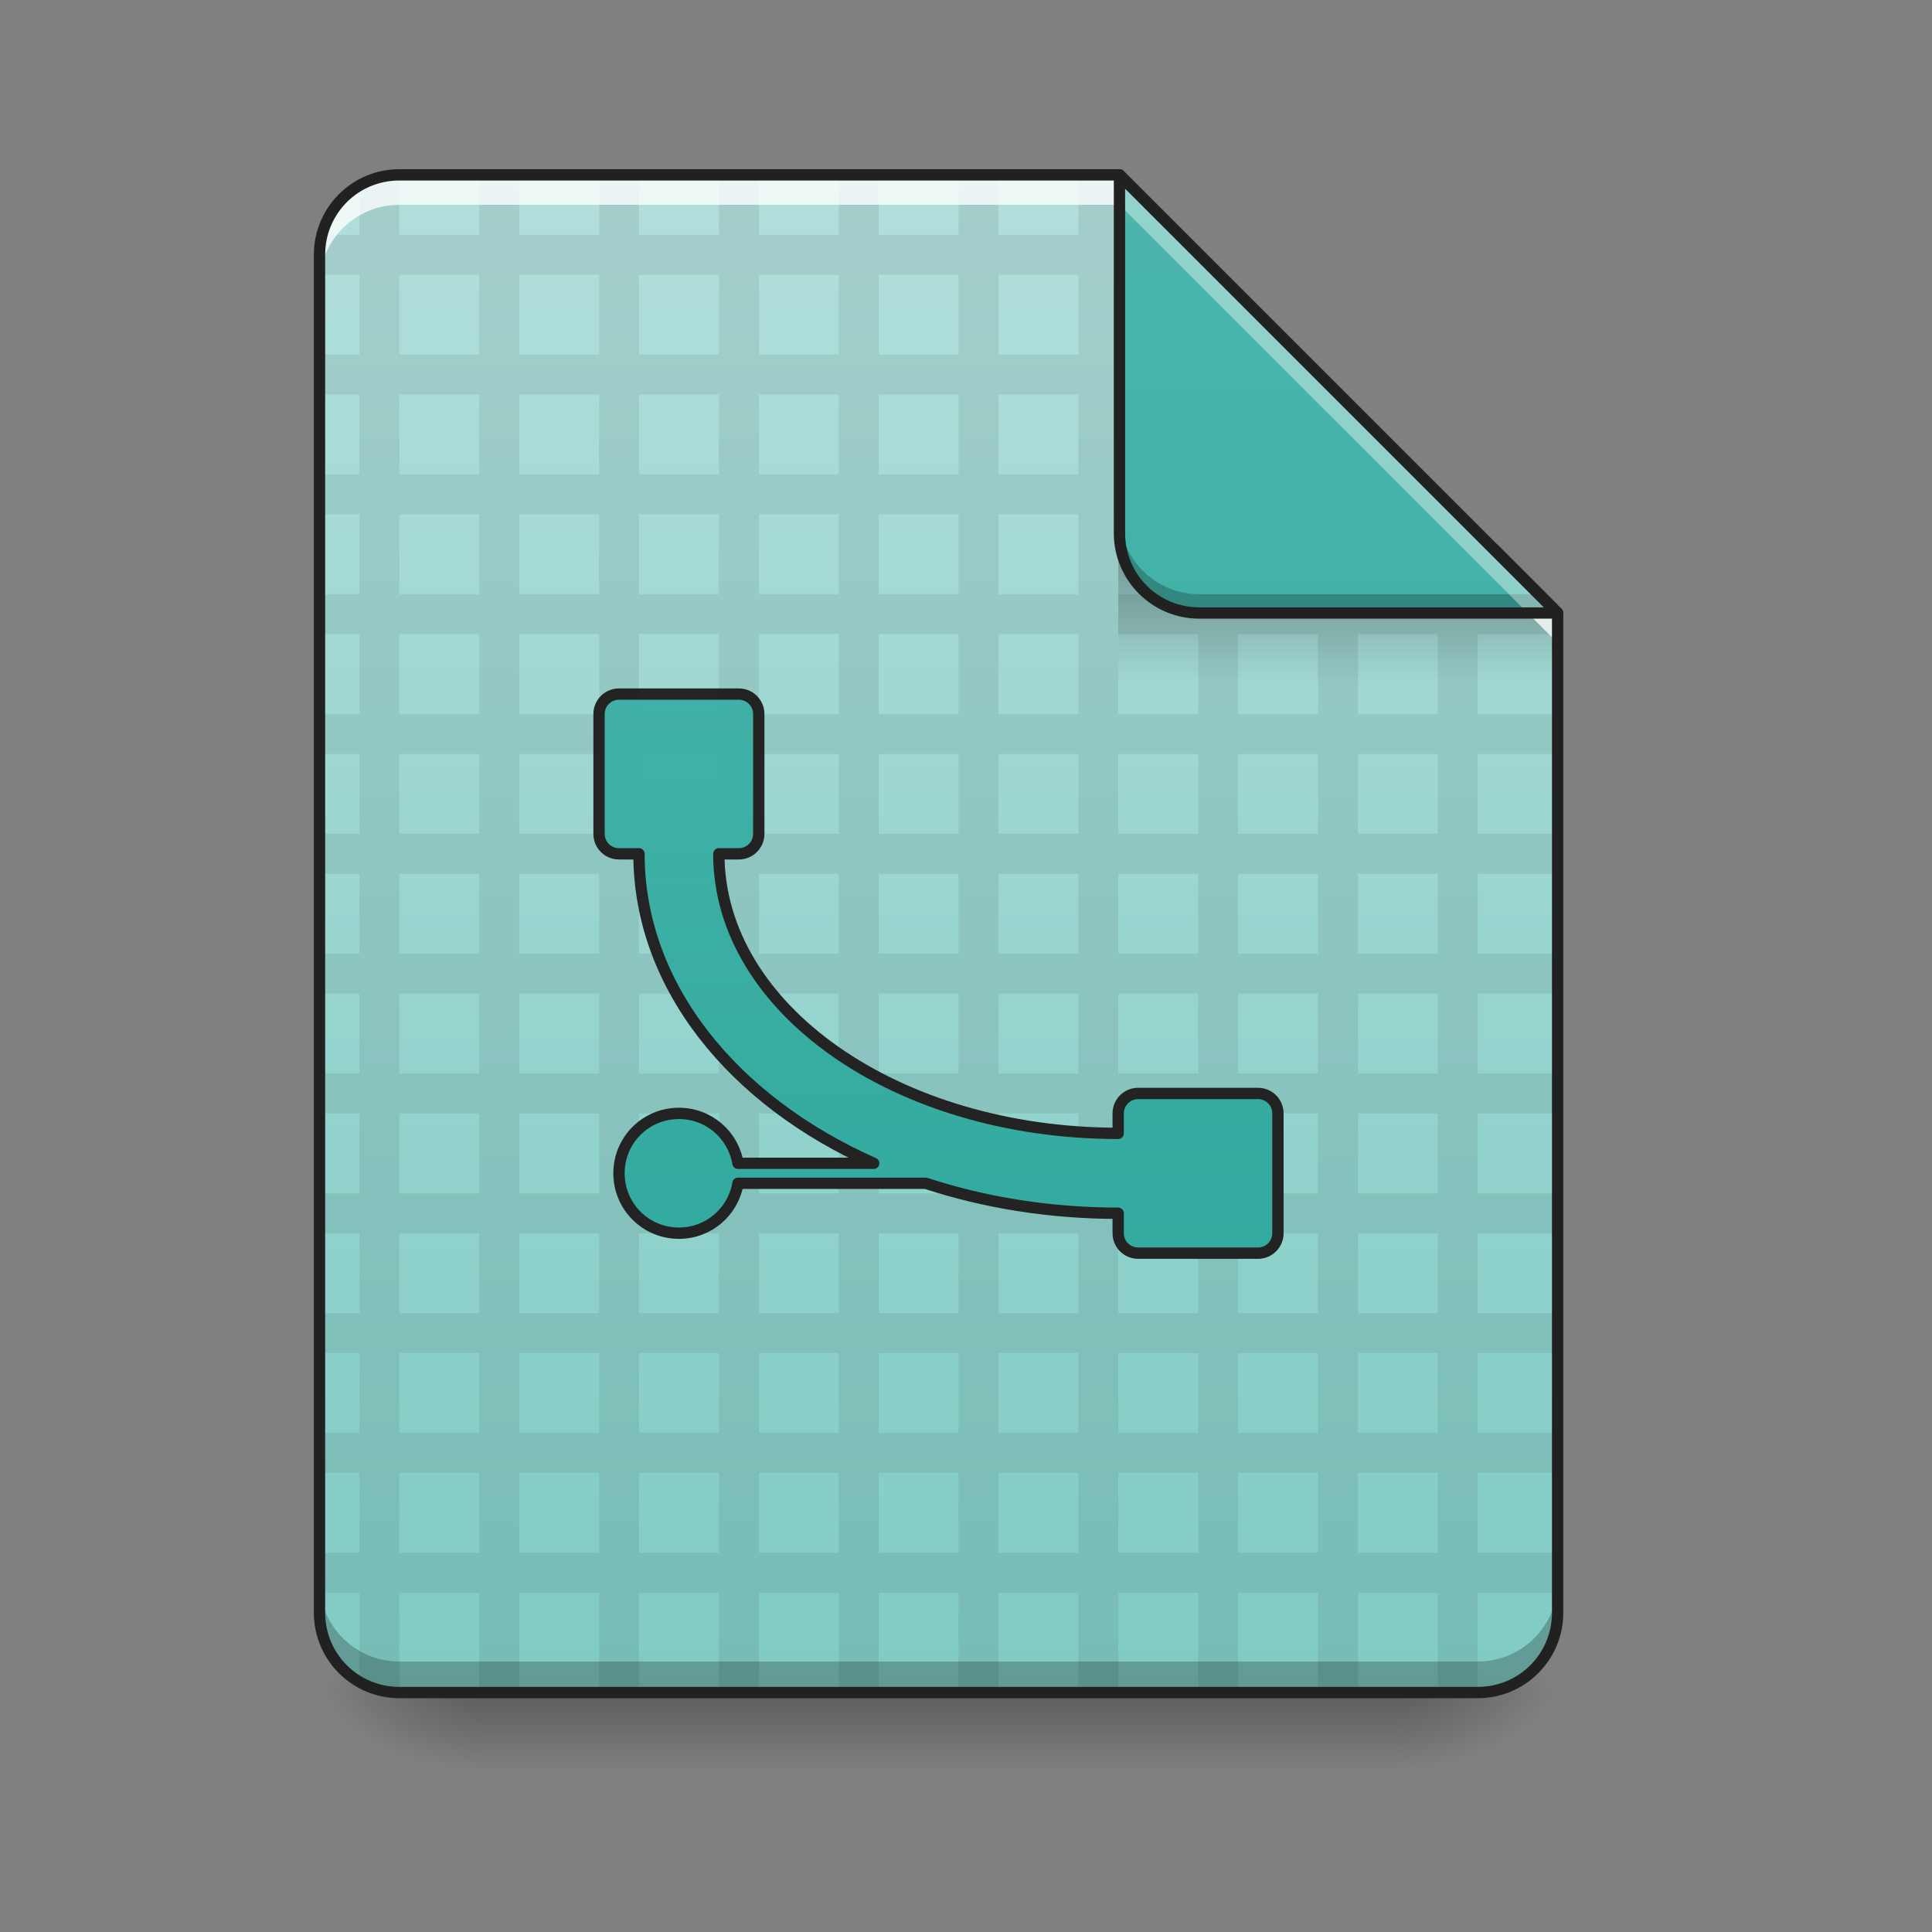 <?xml version="1.0" encoding="UTF-8"?>
<svg xmlns="http://www.w3.org/2000/svg" xmlns:xlink="http://www.w3.org/1999/xlink" width="256pt" height="256pt" viewBox="0 0 256 256" version="1.1">
<rect x="0" y="0" width="256" height="256" fill="#808080" stroke="none"/>
<defs>
<linearGradient id="linear0" gradientUnits="userSpaceOnUse" x1="254" y1="233.5" x2="254" y2="254.667" gradientTransform="matrix(0.5,0,0,0.5,5.292,107.51)">
<stop offset="0" style="stop-color:rgb(0%,0%,0%);stop-opacity:0.275;"/>
<stop offset="1" style="stop-color:rgb(0%,0%,0%);stop-opacity:0;"/>
</linearGradient>
<radialGradient id="radial0" gradientUnits="userSpaceOnUse" cx="450.909" cy="189.579" fx="450.909" fy="189.579" r="21.167" gradientTransform="matrix(0,-0.625,-1.125,-0,395.877,508.763)">
<stop offset="0" style="stop-color:rgb(0%,0%,0%);stop-opacity:0.314;"/>
<stop offset="0.222" style="stop-color:rgb(0%,0%,0%);stop-opacity:0.275;"/>
<stop offset="1" style="stop-color:rgb(0%,0%,0%);stop-opacity:0;"/>
</radialGradient>
<radialGradient id="radial1" gradientUnits="userSpaceOnUse" cx="450.909" cy="189.579" fx="450.909" fy="189.579" r="21.167" gradientTransform="matrix(-0,0.625,1.125,0,-147.144,-60.22)">
<stop offset="0" style="stop-color:rgb(0%,0%,0%);stop-opacity:0.314;"/>
<stop offset="0.222" style="stop-color:rgb(0%,0%,0%);stop-opacity:0.275;"/>
<stop offset="1" style="stop-color:rgb(0%,0%,0%);stop-opacity:0;"/>
</radialGradient>
<radialGradient id="radial2" gradientUnits="userSpaceOnUse" cx="450.909" cy="189.579" fx="450.909" fy="189.579" r="21.167" gradientTransform="matrix(-0,-0.625,1.125,-0,-147.144,508.763)">
<stop offset="0" style="stop-color:rgb(0%,0%,0%);stop-opacity:0.314;"/>
<stop offset="0.222" style="stop-color:rgb(0%,0%,0%);stop-opacity:0.275;"/>
<stop offset="1" style="stop-color:rgb(0%,0%,0%);stop-opacity:0;"/>
</radialGradient>
<radialGradient id="radial3" gradientUnits="userSpaceOnUse" cx="450.909" cy="189.579" fx="450.909" fy="189.579" r="21.167" gradientTransform="matrix(0,0.625,-1.125,0,395.877,-60.22)">
<stop offset="0" style="stop-color:rgb(0%,0%,0%);stop-opacity:0.314;"/>
<stop offset="0.222" style="stop-color:rgb(0%,0%,0%);stop-opacity:0.275;"/>
<stop offset="1" style="stop-color:rgb(0%,0%,0%);stop-opacity:0;"/>
</radialGradient>
<linearGradient id="linear1" gradientUnits="userSpaceOnUse" x1="940" y1="1695.118" x2="940" y2="175.118" gradientTransform="matrix(0.132,0,0,0.132,0,0)">
<stop offset="0" style="stop-color:rgb(50.196%,79.608%,76.863%);stop-opacity:1;"/>
<stop offset="1" style="stop-color:rgb(69.804%,87.451%,85.882%);stop-opacity:1;"/>
</linearGradient>
<filter id="alpha" filterUnits="objectBoundingBox" x="0%" y="0%" width="100%" height="100%">
  <feColorMatrix type="matrix" in="SourceGraphic" values="0 0 0 0 1 0 0 0 0 1 0 0 0 0 1 0 0 0 1 0"/>
</filter>
<mask id="mask0">
  <g filter="url(#alpha)">
<rect x="0" y="0" width="256" height="256" style="fill:rgb(0%,0%,0%);fill-opacity:0.988;stroke:none;"/>
  </g>
</mask>
<clipPath id="clip1">
  <rect x="0" y="0" width="256" height="256"/>
</clipPath>
<g id="surface5" clip-path="url(#clip1)">
<path style=" stroke:none;fill-rule:nonzero;fill:rgb(0%,0%,0%);fill-opacity:0.078;" d="M 52.922 23.168 C 50.992 23.168 49.184 23.684 47.629 24.578 L 47.629 31.105 L 42.668 31.105 C 42.453 31.953 42.336 32.84 42.336 33.754 L 42.336 36.398 L 47.629 36.398 L 47.629 46.984 L 42.336 46.984 L 42.336 52.277 L 47.629 52.277 L 47.629 62.859 L 42.336 62.859 L 42.336 68.152 L 47.629 68.152 L 47.629 78.738 L 42.336 78.738 L 42.336 84.027 L 47.629 84.027 L 47.629 94.613 L 42.336 94.613 L 42.336 99.906 L 47.629 99.906 L 47.629 110.488 L 42.336 110.488 L 42.336 115.781 L 47.629 115.781 L 47.629 126.367 L 42.336 126.367 L 42.336 131.66 L 47.629 131.66 L 47.629 142.242 L 42.336 142.242 L 42.336 147.535 L 47.629 147.535 L 47.629 158.121 L 42.336 158.121 L 42.336 163.41 L 47.629 163.41 L 47.629 173.996 L 42.336 173.996 L 42.336 179.289 L 47.629 179.289 L 47.629 189.871 L 42.336 189.871 L 42.336 195.164 L 47.629 195.164 L 47.629 205.75 L 42.336 205.75 L 42.336 211.039 L 47.629 211.039 L 47.629 222.859 C 49.184 223.758 50.992 224.27 52.922 224.27 L 52.922 211.039 L 63.508 211.039 L 63.508 224.27 L 68.797 224.27 L 68.797 211.039 L 79.383 211.039 L 79.383 224.27 L 84.676 224.27 L 84.676 211.039 L 95.258 211.039 L 95.258 224.27 L 100.551 224.27 L 100.551 211.039 L 111.137 211.039 L 111.137 224.27 L 116.43 224.27 L 116.43 211.039 L 127.012 211.039 L 127.012 224.27 L 132.305 224.27 L 132.305 211.039 L 142.887 211.039 L 142.887 224.27 L 148.18 224.27 L 148.18 211.039 L 158.766 211.039 L 158.766 224.27 L 164.059 224.27 L 164.059 211.039 L 174.641 211.039 L 174.641 224.27 L 179.934 224.27 L 179.934 211.039 L 190.52 211.039 L 190.52 224.27 L 195.809 224.27 L 195.809 211.039 L 206.395 211.039 L 206.395 205.75 L 195.809 205.75 L 195.809 195.164 L 206.395 195.164 L 206.395 189.871 L 195.809 189.871 L 195.809 179.289 L 206.395 179.289 L 206.395 173.996 L 195.809 173.996 L 195.809 163.41 L 206.395 163.41 L 206.395 158.121 L 195.809 158.121 L 195.809 147.535 L 206.395 147.535 L 206.395 142.242 L 195.809 142.242 L 195.809 131.66 L 206.395 131.66 L 206.395 126.367 L 195.809 126.367 L 195.809 115.781 L 206.395 115.781 L 206.395 110.488 L 195.809 110.488 L 195.809 99.906 L 206.395 99.906 L 206.395 94.613 L 195.809 94.613 L 195.809 84.027 L 206.395 84.027 L 206.395 81.227 L 203.906 78.738 L 195.809 78.738 L 195.809 70.641 L 188.027 62.859 L 179.934 62.859 L 179.934 54.766 L 172.152 46.984 L 164.059 46.984 L 164.059 38.891 L 156.273 31.105 L 148.18 31.105 L 148.18 23.168 L 142.887 23.168 L 142.887 31.105 L 132.305 31.105 L 132.305 23.168 L 127.012 23.168 L 127.012 31.105 L 116.43 31.105 L 116.43 23.168 L 111.137 23.168 L 111.137 31.105 L 100.551 31.105 L 100.551 23.168 L 95.258 23.168 L 95.258 31.105 L 84.676 31.105 L 84.676 23.168 L 79.383 23.168 L 79.383 31.105 L 68.797 31.105 L 68.797 23.168 L 63.508 23.168 L 63.508 31.105 L 52.922 31.105 Z M 52.922 36.398 L 63.508 36.398 L 63.508 46.984 L 52.922 46.984 Z M 68.797 36.398 L 79.383 36.398 L 79.383 46.984 L 68.797 46.984 Z M 84.676 36.398 L 95.258 36.398 L 95.258 46.984 L 84.676 46.984 Z M 100.551 36.398 L 111.137 36.398 L 111.137 46.984 L 100.551 46.984 Z M 116.43 36.398 L 127.012 36.398 L 127.012 46.984 L 116.43 46.984 Z M 132.305 36.398 L 142.887 36.398 L 142.887 46.984 L 132.305 46.984 Z M 148.18 36.398 L 158.766 36.398 L 158.766 46.984 L 148.18 46.984 Z M 52.922 52.277 L 63.508 52.277 L 63.508 62.859 L 52.922 62.859 Z M 68.797 52.277 L 79.383 52.277 L 79.383 62.859 L 68.797 62.859 Z M 84.676 52.277 L 95.258 52.277 L 95.258 62.859 L 84.676 62.859 Z M 100.551 52.277 L 111.137 52.277 L 111.137 62.859 L 100.551 62.859 Z M 116.43 52.277 L 127.012 52.277 L 127.012 62.859 L 116.43 62.859 Z M 132.305 52.277 L 142.887 52.277 L 142.887 62.859 L 132.305 62.859 Z M 148.18 52.277 L 158.766 52.277 L 158.766 62.859 L 148.18 62.859 Z M 164.059 52.277 L 174.641 52.277 L 174.641 62.859 L 164.059 62.859 Z M 52.922 68.152 L 63.508 68.152 L 63.508 78.738 L 52.922 78.738 Z M 68.797 68.152 L 79.383 68.152 L 79.383 78.738 L 68.797 78.738 Z M 84.676 68.152 L 95.258 68.152 L 95.258 78.738 L 84.676 78.738 Z M 100.551 68.152 L 111.137 68.152 L 111.137 78.738 L 100.551 78.738 Z M 116.43 68.152 L 127.012 68.152 L 127.012 78.738 L 116.43 78.738 Z M 132.305 68.152 L 142.887 68.152 L 142.887 78.738 L 132.305 78.738 Z M 148.18 68.152 L 158.766 68.152 L 158.766 78.738 L 148.18 78.738 Z M 164.059 68.152 L 174.641 68.152 L 174.641 78.738 L 164.059 78.738 Z M 179.934 68.152 L 190.52 68.152 L 190.52 78.738 L 179.934 78.738 Z M 52.922 84.027 L 63.508 84.027 L 63.508 94.613 L 52.922 94.613 Z M 68.797 84.027 L 79.383 84.027 L 79.383 94.613 L 68.797 94.613 Z M 84.676 84.027 L 95.258 84.027 L 95.258 94.613 L 84.676 94.613 Z M 100.551 84.027 L 111.137 84.027 L 111.137 94.613 L 100.551 94.613 Z M 116.43 84.027 L 127.012 84.027 L 127.012 94.613 L 116.43 94.613 Z M 132.305 84.027 L 142.887 84.027 L 142.887 94.613 L 132.305 94.613 Z M 148.18 84.027 L 158.766 84.027 L 158.766 94.613 L 148.18 94.613 Z M 164.059 84.027 L 174.641 84.027 L 174.641 94.613 L 164.059 94.613 Z M 179.934 84.027 L 190.52 84.027 L 190.52 94.613 L 179.934 94.613 Z M 52.922 99.906 L 63.508 99.906 L 63.508 110.488 L 52.922 110.488 Z M 68.797 99.906 L 79.383 99.906 L 79.383 110.488 L 68.797 110.488 Z M 84.676 99.906 L 95.258 99.906 L 95.258 110.488 L 84.676 110.488 Z M 100.551 99.906 L 111.137 99.906 L 111.137 110.488 L 100.551 110.488 Z M 116.43 99.906 L 127.012 99.906 L 127.012 110.488 L 116.43 110.488 Z M 132.305 99.906 L 142.887 99.906 L 142.887 110.488 L 132.305 110.488 Z M 148.18 99.906 L 158.766 99.906 L 158.766 110.488 L 148.18 110.488 Z M 164.059 99.906 L 174.641 99.906 L 174.641 110.488 L 164.059 110.488 Z M 179.934 99.906 L 190.52 99.906 L 190.52 110.488 L 179.934 110.488 Z M 52.922 115.781 L 63.508 115.781 L 63.508 126.367 L 52.922 126.367 Z M 68.797 115.781 L 79.383 115.781 L 79.383 126.367 L 68.797 126.367 Z M 84.676 115.781 L 95.258 115.781 L 95.258 126.367 L 84.676 126.367 Z M 100.551 115.781 L 111.137 115.781 L 111.137 126.367 L 100.551 126.367 Z M 116.43 115.781 L 127.012 115.781 L 127.012 126.367 L 116.43 126.367 Z M 132.305 115.781 L 142.887 115.781 L 142.887 126.367 L 132.305 126.367 Z M 148.18 115.781 L 158.766 115.781 L 158.766 126.367 L 148.18 126.367 Z M 164.059 115.781 L 174.641 115.781 L 174.641 126.367 L 164.059 126.367 Z M 179.934 115.781 L 190.52 115.781 L 190.52 126.367 L 179.934 126.367 Z M 52.922 131.66 L 63.508 131.66 L 63.508 142.242 L 52.922 142.242 Z M 68.797 131.66 L 79.383 131.66 L 79.383 142.242 L 68.797 142.242 Z M 84.676 131.66 L 95.258 131.66 L 95.258 142.242 L 84.676 142.242 Z M 100.551 131.66 L 111.137 131.66 L 111.137 142.242 L 100.551 142.242 Z M 116.43 131.66 L 127.012 131.66 L 127.012 142.242 L 116.43 142.242 Z M 132.305 131.66 L 142.887 131.66 L 142.887 142.242 L 132.305 142.242 Z M 148.18 131.66 L 158.766 131.66 L 158.766 142.242 L 148.18 142.242 Z M 164.059 131.66 L 174.641 131.66 L 174.641 142.242 L 164.059 142.242 Z M 179.934 131.66 L 190.52 131.66 L 190.52 142.242 L 179.934 142.242 Z M 52.922 147.535 L 63.508 147.535 L 63.508 158.121 L 52.922 158.121 Z M 68.797 147.535 L 79.383 147.535 L 79.383 158.121 L 68.797 158.121 Z M 84.676 147.535 L 95.258 147.535 L 95.258 158.121 L 84.676 158.121 Z M 100.551 147.535 L 111.137 147.535 L 111.137 158.121 L 100.551 158.121 Z M 116.43 147.535 L 127.012 147.535 L 127.012 158.121 L 116.43 158.121 Z M 132.305 147.535 L 142.887 147.535 L 142.887 158.121 L 132.305 158.121 Z M 148.18 147.535 L 158.766 147.535 L 158.766 158.121 L 148.18 158.121 Z M 164.059 147.535 L 174.641 147.535 L 174.641 158.121 L 164.059 158.121 Z M 179.934 147.535 L 190.52 147.535 L 190.52 158.121 L 179.934 158.121 Z M 52.922 163.41 L 63.508 163.41 L 63.508 173.996 L 52.922 173.996 Z M 68.797 163.41 L 79.383 163.41 L 79.383 173.996 L 68.797 173.996 Z M 84.676 163.41 L 95.258 163.41 L 95.258 173.996 L 84.676 173.996 Z M 100.551 163.41 L 111.137 163.41 L 111.137 173.996 L 100.551 173.996 Z M 116.43 163.41 L 127.012 163.41 L 127.012 173.996 L 116.43 173.996 Z M 132.305 163.41 L 142.887 163.41 L 142.887 173.996 L 132.305 173.996 Z M 148.18 163.41 L 158.766 163.41 L 158.766 173.996 L 148.18 173.996 Z M 164.059 163.41 L 174.641 163.41 L 174.641 173.996 L 164.059 173.996 Z M 179.934 163.41 L 190.52 163.41 L 190.52 173.996 L 179.934 173.996 Z M 52.922 179.289 L 63.508 179.289 L 63.508 189.871 L 52.922 189.871 Z M 68.797 179.289 L 79.383 179.289 L 79.383 189.871 L 68.797 189.871 Z M 84.676 179.289 L 95.258 179.289 L 95.258 189.871 L 84.676 189.871 Z M 100.551 179.289 L 111.137 179.289 L 111.137 189.871 L 100.551 189.871 Z M 116.43 179.289 L 127.012 179.289 L 127.012 189.871 L 116.43 189.871 Z M 132.305 179.289 L 142.887 179.289 L 142.887 189.871 L 132.305 189.871 Z M 148.18 179.289 L 158.766 179.289 L 158.766 189.871 L 148.18 189.871 Z M 164.059 179.289 L 174.641 179.289 L 174.641 189.871 L 164.059 189.871 Z M 179.934 179.289 L 190.52 179.289 L 190.52 189.871 L 179.934 189.871 Z M 52.922 195.164 L 63.508 195.164 L 63.508 205.75 L 52.922 205.75 Z M 68.797 195.164 L 79.383 195.164 L 79.383 205.75 L 68.797 205.75 Z M 84.676 195.164 L 95.258 195.164 L 95.258 205.75 L 84.676 205.75 Z M 100.551 195.164 L 111.137 195.164 L 111.137 205.75 L 100.551 205.75 Z M 116.43 195.164 L 127.012 195.164 L 127.012 205.75 L 116.43 205.75 Z M 132.305 195.164 L 142.887 195.164 L 142.887 205.75 L 132.305 205.75 Z M 148.18 195.164 L 158.766 195.164 L 158.766 205.75 L 148.18 205.75 Z M 164.059 195.164 L 174.641 195.164 L 174.641 205.75 L 164.059 205.75 Z M 179.934 195.164 L 190.52 195.164 L 190.52 205.75 L 179.934 205.75 Z M 179.934 195.164 "/>
</g>
<linearGradient id="linear2" gradientUnits="userSpaceOnUse" x1="249.189" y1="236.524" x2="249.189" y2="254.667" gradientTransform="matrix(0.239,0,0,0.875,120.339,-132.21)">
<stop offset="0" style="stop-color:rgb(0%,0%,0%);stop-opacity:0.275;"/>
<stop offset="1" style="stop-color:rgb(0%,0%,0%);stop-opacity:0;"/>
</linearGradient>
<linearGradient id="linear3" gradientUnits="userSpaceOnUse" x1="338.667" y1="233.5" x2="338.667" y2="-168.667" gradientTransform="matrix(0.5,0,0,0.5,0,107.51)">
<stop offset="0" style="stop-color:rgb(14.902%,65.098%,60.392%);stop-opacity:1;"/>
<stop offset="1" style="stop-color:rgb(30.196%,71.373%,67.451%);stop-opacity:1;"/>
</linearGradient>
<mask id="mask1">
  <g filter="url(#alpha)">
<rect x="0" y="0" width="256" height="256" style="fill:rgb(0%,0%,0%);fill-opacity:0.988;stroke:none;"/>
  </g>
</mask>
<linearGradient id="linear4" gradientUnits="userSpaceOnUse" x1="940" y1="1695.118" x2="940" y2="175.118" gradientTransform="matrix(0.265,0,0,0.265,0,-215)">
<stop offset="0" style="stop-color:rgb(14.902%,65.098%,60.392%);stop-opacity:1;"/>
<stop offset="1" style="stop-color:rgb(30.196%,71.373%,67.451%);stop-opacity:1;"/>
</linearGradient>
<clipPath id="clip2">
  <rect x="0" y="0" width="256" height="256"/>
</clipPath>
<g id="surface8" clip-path="url(#clip2)">
<path style="fill-rule:nonzero;fill:url(#linear4);stroke-width:3;stroke-linecap:round;stroke-linejoin:round;stroke:rgb(12.941%,12.941%,12.941%);stroke-opacity:1;stroke-miterlimit:4;" d="M 164.039 -31.08 C 161.11 -31.08 158.75 -28.721 158.75 -25.792 L 158.75 5.955 C 158.75 8.893 161.11 11.252 164.039 11.252 L 169.335 11.252 C 169.335 46.248 194.247 76.714 231.548 93.267 L 195.567 93.267 C 194.317 85.745 187.81 80.042 179.92 80.042 C 171.124 80.042 164.039 87.12 164.039 95.916 C 164.039 104.712 171.124 111.789 179.92 111.789 C 187.81 111.789 194.317 106.087 195.567 98.564 L 245.336 98.564 C 260.928 103.673 278.177 106.501 296.331 106.501 L 296.331 111.789 C 296.331 114.726 298.69 117.085 301.627 117.085 L 333.374 117.085 C 336.304 117.085 338.663 114.726 338.663 111.789 L 338.663 80.042 C 338.663 77.113 336.304 74.754 333.374 74.754 L 301.627 74.754 C 298.69 74.754 296.331 77.113 296.331 80.042 L 296.331 85.331 C 237.704 85.331 190.497 52.295 190.497 11.252 L 195.794 11.252 C 198.723 11.252 201.082 8.893 201.082 5.955 L 201.082 -25.792 C 201.082 -28.721 198.723 -31.08 195.794 -31.08 Z M 164.039 -31.08 " transform="matrix(0.5,0,0,0.5,0,107.51)"/>
</g>
</defs>
<g id="surface1">
<path style=" stroke:none;fill-rule:nonzero;fill:url(#linear0);" d="M 63.508 224.27 L 185.227 224.27 L 185.227 234.855 L 63.508 234.855 Z M 63.508 224.27 "/>
<path style=" stroke:none;fill-rule:nonzero;fill:url(#radial0);" d="M 185.227 224.27 L 206.395 224.27 L 206.395 213.688 L 185.227 213.688 Z M 185.227 224.27 "/>
<path style=" stroke:none;fill-rule:nonzero;fill:url(#radial1);" d="M 63.508 224.27 L 42.336 224.27 L 42.336 234.855 L 63.508 234.855 Z M 63.508 224.27 "/>
<path style=" stroke:none;fill-rule:nonzero;fill:url(#radial2);" d="M 63.508 224.27 L 42.336 224.27 L 42.336 213.688 L 63.508 213.688 Z M 63.508 224.27 "/>
<path style=" stroke:none;fill-rule:nonzero;fill:url(#radial3);" d="M 185.227 224.27 L 206.395 224.27 L 206.395 234.855 L 185.227 234.855 Z M 185.227 224.27 "/>
<path style=" stroke:none;fill-rule:nonzero;fill:url(#linear1);" d="M 148.336 23.168 L 52.922 23.168 C 47.059 23.168 42.336 27.891 42.336 33.754 L 42.336 213.688 C 42.336 219.551 47.059 224.27 52.922 224.27 L 195.809 224.27 C 201.676 224.27 206.395 219.551 206.395 213.688 L 206.395 81.227 Z M 148.336 23.168 "/>
<use xlink:href="#surface5" mask="url(#mask0)"/>
<path style=" stroke:none;fill-rule:nonzero;fill:url(#linear2);" d="M 148.18 72.121 L 198.457 72.121 L 206.395 80.059 L 206.395 90.645 L 148.18 90.645 Z M 148.18 72.121 "/>
<path style=" stroke:none;fill-rule:nonzero;fill:rgb(0%,0%,0%);fill-opacity:0.235;" d="M 42.336 209.578 L 42.336 213.688 C 42.336 219.551 47.059 224.27 52.922 224.27 L 195.809 224.27 C 201.676 224.27 206.395 219.551 206.395 213.688 L 206.395 209.578 C 206.395 215.441 201.676 220.16 195.809 220.16 L 52.922 220.16 C 47.059 220.16 42.336 215.441 42.336 209.578 Z M 42.336 209.578 "/>
<path style=" stroke:none;fill-rule:nonzero;fill:rgb(100%,100%,100%);fill-opacity:0.784;" d="M 52.922 23.168 C 47.059 23.168 42.336 27.891 42.336 33.754 L 42.336 37.723 C 42.336 31.859 47.059 27.137 52.922 27.137 L 148.336 27.137 L 206.395 85.195 L 206.395 81.227 L 148.336 23.168 Z M 52.922 23.168 "/>
<path style=" stroke:none;fill-rule:nonzero;fill:url(#linear3);" d="M 206.395 81.227 L 148.336 23.168 L 148.336 70.641 C 148.336 76.508 153.059 81.227 158.922 81.227 Z M 206.395 81.227 "/>
<path style=" stroke:none;fill-rule:nonzero;fill:rgb(0%,0%,0%);fill-opacity:0.235;" d="M 148.336 68.152 L 148.336 70.641 C 148.336 76.508 153.059 81.227 158.922 81.227 L 206.395 81.227 L 203.906 78.738 L 158.922 78.738 C 153.059 78.738 148.336 74.016 148.336 68.152 Z M 148.336 68.152 "/>
<path style=" stroke:none;fill-rule:nonzero;fill:rgb(100%,100%,100%);fill-opacity:0.392;" d="M 148.336 23.168 L 148.336 27.137 L 202.426 81.227 L 206.395 81.227 Z M 148.336 23.168 "/>
<path style=" stroke:none;fill-rule:nonzero;fill:rgb(12.941%,12.941%,12.941%);fill-opacity:1;" d="M 148.324 22.418 C 147.918 22.426 147.586 22.758 147.586 23.168 L 147.586 70.641 C 147.586 76.91 152.652 81.977 158.922 81.977 L 206.395 81.977 C 206.699 81.977 206.973 81.793 207.086 81.512 C 207.203 81.234 207.141 80.91 206.926 80.695 L 148.867 22.637 C 148.723 22.496 148.527 22.418 148.324 22.418 Z M 149.086 24.98 L 204.586 80.477 L 158.922 80.477 C 153.461 80.477 149.086 76.105 149.086 70.641 Z M 149.086 24.98 "/>
<path style=" stroke:none;fill-rule:nonzero;fill:rgb(12.941%,12.941%,12.941%);fill-opacity:1;" d="M 52.922 22.418 C 46.656 22.418 41.586 27.488 41.586 33.754 L 41.586 213.688 C 41.586 219.953 46.656 225.02 52.922 225.02 L 195.809 225.02 C 202.078 225.02 207.145 219.953 207.145 213.688 L 207.145 81.227 C 207.145 81.027 207.066 80.836 206.926 80.695 L 148.867 22.637 C 148.727 22.496 148.535 22.418 148.336 22.418 Z M 52.922 23.918 L 148.027 23.918 L 205.645 81.539 L 205.645 213.688 C 205.645 219.148 201.273 223.52 195.809 223.52 L 52.922 223.52 C 47.461 223.52 43.086 219.148 43.086 213.688 L 43.086 33.754 C 43.086 28.293 47.461 23.918 52.922 23.918 Z M 52.922 23.918 "/>
<use xlink:href="#surface8" mask="url(#mask1)"/>
</g>
</svg>
